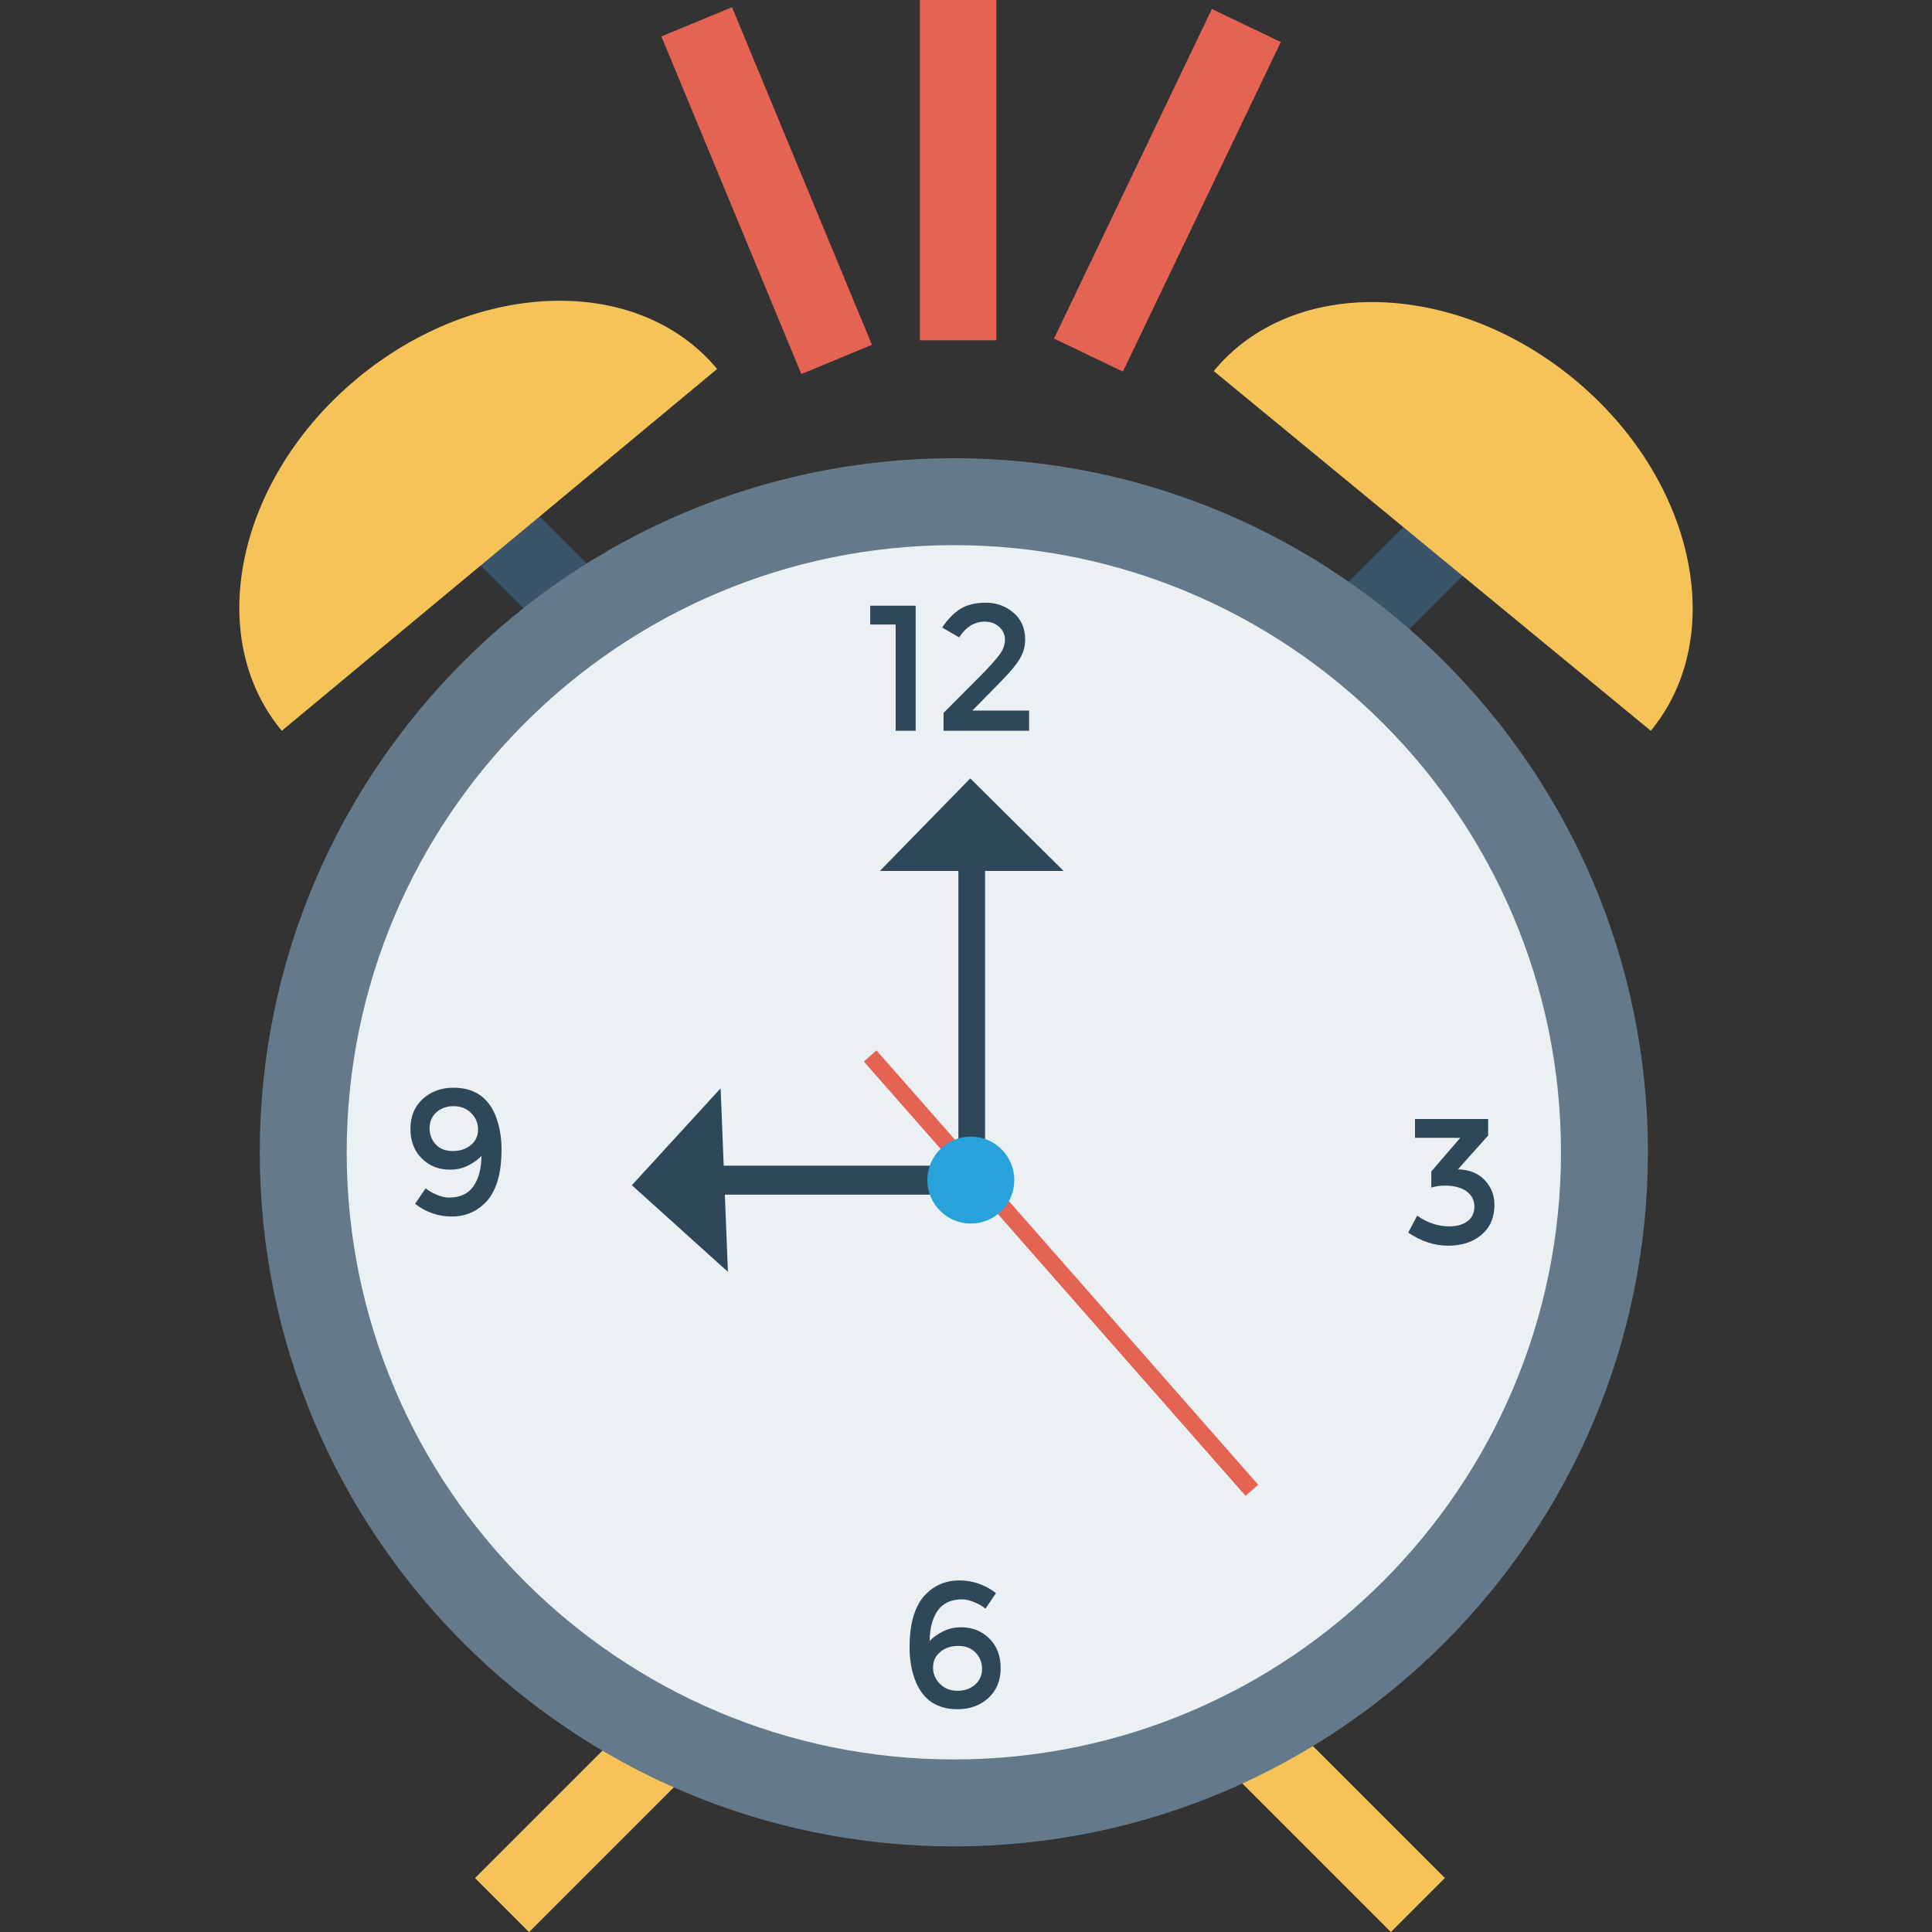 <?xml version="1.0" encoding="iso-8859-1"?>
<!-- Generator: Adobe Illustrator 19.0.0, SVG Export Plug-In . SVG Version: 6.00 Build 0)  -->
<svg xmlns="http://www.w3.org/2000/svg" xmlns:xlink="http://www.w3.org/1999/xlink" version="1.1" id="Capa_1" x="0px" y="0px" viewBox="0 0 409.615 409.615" style="enable-background:new 0 0 409.615 409.615;" xml:space="preserve">
<rect x="0" y="0" width="409.615" height="409.615" fill="#333333" stroke="none"/>
<g>
	
		<rect x="273.548" y="358.227" transform="matrix(-0.707 0.707 -0.707 -0.707 753.006 458.034)" style="fill:#F6C358;" width="16.2" height="53.463"/>
	
		<rect x="98.551" y="376.885" transform="matrix(-0.707 0.707 -0.707 -0.707 486.096 568.622)" style="fill:#F6C358;" width="53.463" height="16.2"/>
</g>
<g>
	
		<rect x="101.647" y="100.727" transform="matrix(-0.707 0.707 -0.707 -0.707 269.599 120.964)" style="fill:#3A556A;" width="16.2" height="31.181"/>
	
		<rect x="281.498" y="115.529" transform="matrix(-0.707 0.707 -0.707 -0.707 594.576 0.977)" style="fill:#3A556A;" width="31.176" height="16.2"/>
</g>
<circle style="fill:#EBF0F3;" cx="202.247" cy="244.306" r="131.697"/>
<path style="fill:#64798A;" d="M202.233,391.464c-81.147,0-147.16-66.013-147.16-147.157s66.013-147.157,147.16-147.157  c81.141,0,147.154,66.013,147.154,147.157S283.374,391.464,202.233,391.464z M202.233,115.583  c-70.982,0-128.726,57.744-128.726,128.723S131.251,373.03,202.233,373.03c70.976,0,128.72-57.744,128.72-128.723  S273.209,115.583,202.233,115.583z"/>
<g>
	<path style="fill:#2F4859;" d="M184.502,128.42h9.635v26.516h-4.248v-22.529h-5.387V128.42z"/>
	<path style="fill:#2F4859;" d="M211.927,138.775c0.759-1.036,1.139-2.08,1.139-3.148c0-1.06-0.407-1.962-1.214-2.713   c-0.811-0.744-1.835-1.115-3.073-1.115c-2.175,0-3.983,1.115-5.423,3.338l-3.603-2.088c1.163-1.74,2.444-3.061,3.848-3.947   c1.404-0.878,3.212-1.321,5.423-1.321c2.215,0,4.157,0.696,5.822,2.104c1.669,1.4,2.504,3.315,2.504,5.743   c0,1.369-0.352,2.674-1.06,3.908c-0.708,1.242-2.009,2.832-3.908,4.778l-6.222,6.336h12.024v4.288h-18.131v-3.797l8.041-8.077   C209.89,141.243,211.168,139.811,211.927,138.775z"/>
	<path style="fill:#2F4859;" d="M95.176,253.905c2.353,0,4.086-0.799,5.197-2.389c1.111-1.59,1.681-3.742,1.705-6.447   c-0.629,0.704-1.543,1.369-2.729,1.993c-1.191,0.617-2.504,0.926-3.943,0.926c-2.377,0-4.371-0.791-5.976-2.373   c-1.606-1.574-2.409-3.678-2.409-6.297c0-2.618,0.866-4.723,2.599-6.313c1.732-1.59,3.912-2.389,6.542-2.389   c4.252,0,7.183,1.899,8.8,5.688c0.914,2.175,1.369,4.628,1.369,7.357c0,2.737-0.293,5.007-0.874,6.835   c-0.581,1.819-1.38,3.259-2.389,4.319c-1.974,2.073-4.394,3.109-7.266,3.109c-2.868,0-5.466-0.894-7.796-2.69l2.239-3.299   c0.581,0.506,1.361,0.957,2.334,1.361C93.55,253.707,94.416,253.905,95.176,253.905z M95.99,244.04   c1.531,0,2.808-0.419,3.833-1.266c1.024-0.846,1.535-1.946,1.535-3.299s-0.49-2.523-1.479-3.496   c-0.985-0.973-2.219-1.456-3.698-1.456c-1.479,0-2.697,0.435-3.659,1.305c-0.961,0.87-1.444,1.993-1.444,3.362   c0,1.361,0.439,2.516,1.309,3.449C93.261,243.574,94.46,244.04,95.99,244.04z"/>
	<path style="fill:#2F4859;" d="M204.001,339.093c-2.353,0-4.086,0.799-5.197,2.389c-1.111,1.598-1.681,3.742-1.705,6.447   c0.629-0.704,1.539-1.369,2.729-1.986c1.191-0.625,2.504-0.933,3.943-0.933c2.377,0,4.371,0.791,5.976,2.373   c1.606,1.582,2.409,3.678,2.409,6.297c0,2.618-0.866,4.723-2.599,6.313c-1.732,1.598-3.912,2.389-6.542,2.389   c-4.248,0-7.183-1.891-8.8-5.688c-0.91-2.175-1.369-4.628-1.369-7.357c0-2.729,0.293-5.007,0.874-6.827   c0.581-1.819,1.376-3.267,2.389-4.327c1.974-2.073,4.394-3.109,7.266-3.109c2.868,0,5.466,0.894,7.796,2.69l-2.239,3.299   c-0.581-0.498-1.361-0.957-2.334-1.361C205.627,339.299,204.76,339.093,204.001,339.093z M203.186,348.958   c-1.531,0-2.808,0.419-3.833,1.274c-1.024,0.846-1.535,1.946-1.535,3.299s0.49,2.516,1.479,3.489   c0.985,0.973,2.223,1.456,3.718,1.456c1.491,0,2.729-0.435,3.718-1.305c0.985-0.87,1.479-1.986,1.479-3.338s-0.459-2.5-1.369-3.449   C205.935,349.432,204.717,348.958,203.186,348.958z"/>
	<path style="fill:#2F4859;" d="M299.999,241.24v-3.987h15.513v3.489l-6.408,7.175c2.429,0.071,4.327,0.839,5.688,2.294   c1.369,1.456,2.049,3.188,2.049,5.213c0,2.705-0.918,4.833-2.745,6.376c-1.835,1.543-4.193,2.31-7.08,2.31   c-2.879,0-5.703-0.926-8.456-2.769l1.899-3.599c2.175,1.511,4.446,2.27,6.827,2.27c1.543,0,2.816-0.356,3.813-1.076   c0.997-0.72,1.495-1.764,1.495-3.117c0-1.353-0.554-2.429-1.669-3.243c-1.107-0.807-2.65-1.21-4.628-1.21   c-0.981,0-1.93,0.142-2.84,0.419v-3.417l6.139-7.127H299.999z"/>
	<rect x="203.195" y="178.504" style="fill:#2F4859;" width="5.658" height="71.68"/>
	<rect x="148.211" y="247.142" style="fill:#2F4859;" width="52.152" height="6.144"/>
</g>
<rect x="223.084" y="208.701" transform="matrix(-0.751 0.66 -0.66 -0.751 572.037 324.293)" style="fill:#E56353;" width="3.569" height="122.623"/>
<circle style="fill:#27A2DB;" cx="205.831" cy="250.194" r="9.216"/>
<g>
	<polyline style="fill:#2F4859;" points="186.55,184.651 205.711,165.031 225.491,184.651  "/>
	<polyline style="fill:#2F4859;" points="154.333,269.651 133.965,251.287 152.781,230.741  "/>
</g>
<g>
	<path style="fill:#F6C358;" d="M59.742,154.936c-16.671-20.06-9.523-53.493,15.965-74.675s59.665-22.091,76.335-2.032"/>
	<path style="fill:#F6C358;" d="M349.996,154.936c16.575-20.139,9.268-53.538-16.32-74.598s-59.769-21.807-76.344-1.668"/>
</g>
<g>
	<rect x="195.028" style="fill:#E56353;" width="16.2" height="72.141"/>
	
		<rect x="154.479" y="1.628" transform="matrix(-0.924 0.383 -0.383 -0.924 328.228 15.441)" style="fill:#E56353;" width="16.2" height="77.466"/>
	
		<rect x="208.847" y="32.261" transform="matrix(-0.432 0.902 -0.902 -0.432 390.868 -165.535)" style="fill:#E56353;" width="77.465" height="16.2"/>
</g>
<g>
</g>
<g>
</g>
<g>
</g>
<g>
</g>
<g>
</g>
<g>
</g>
<g>
</g>
<g>
</g>
<g>
</g>
<g>
</g>
<g>
</g>
<g>
</g>
<g>
</g>
<g>
</g>
<g>
</g>
</svg>
